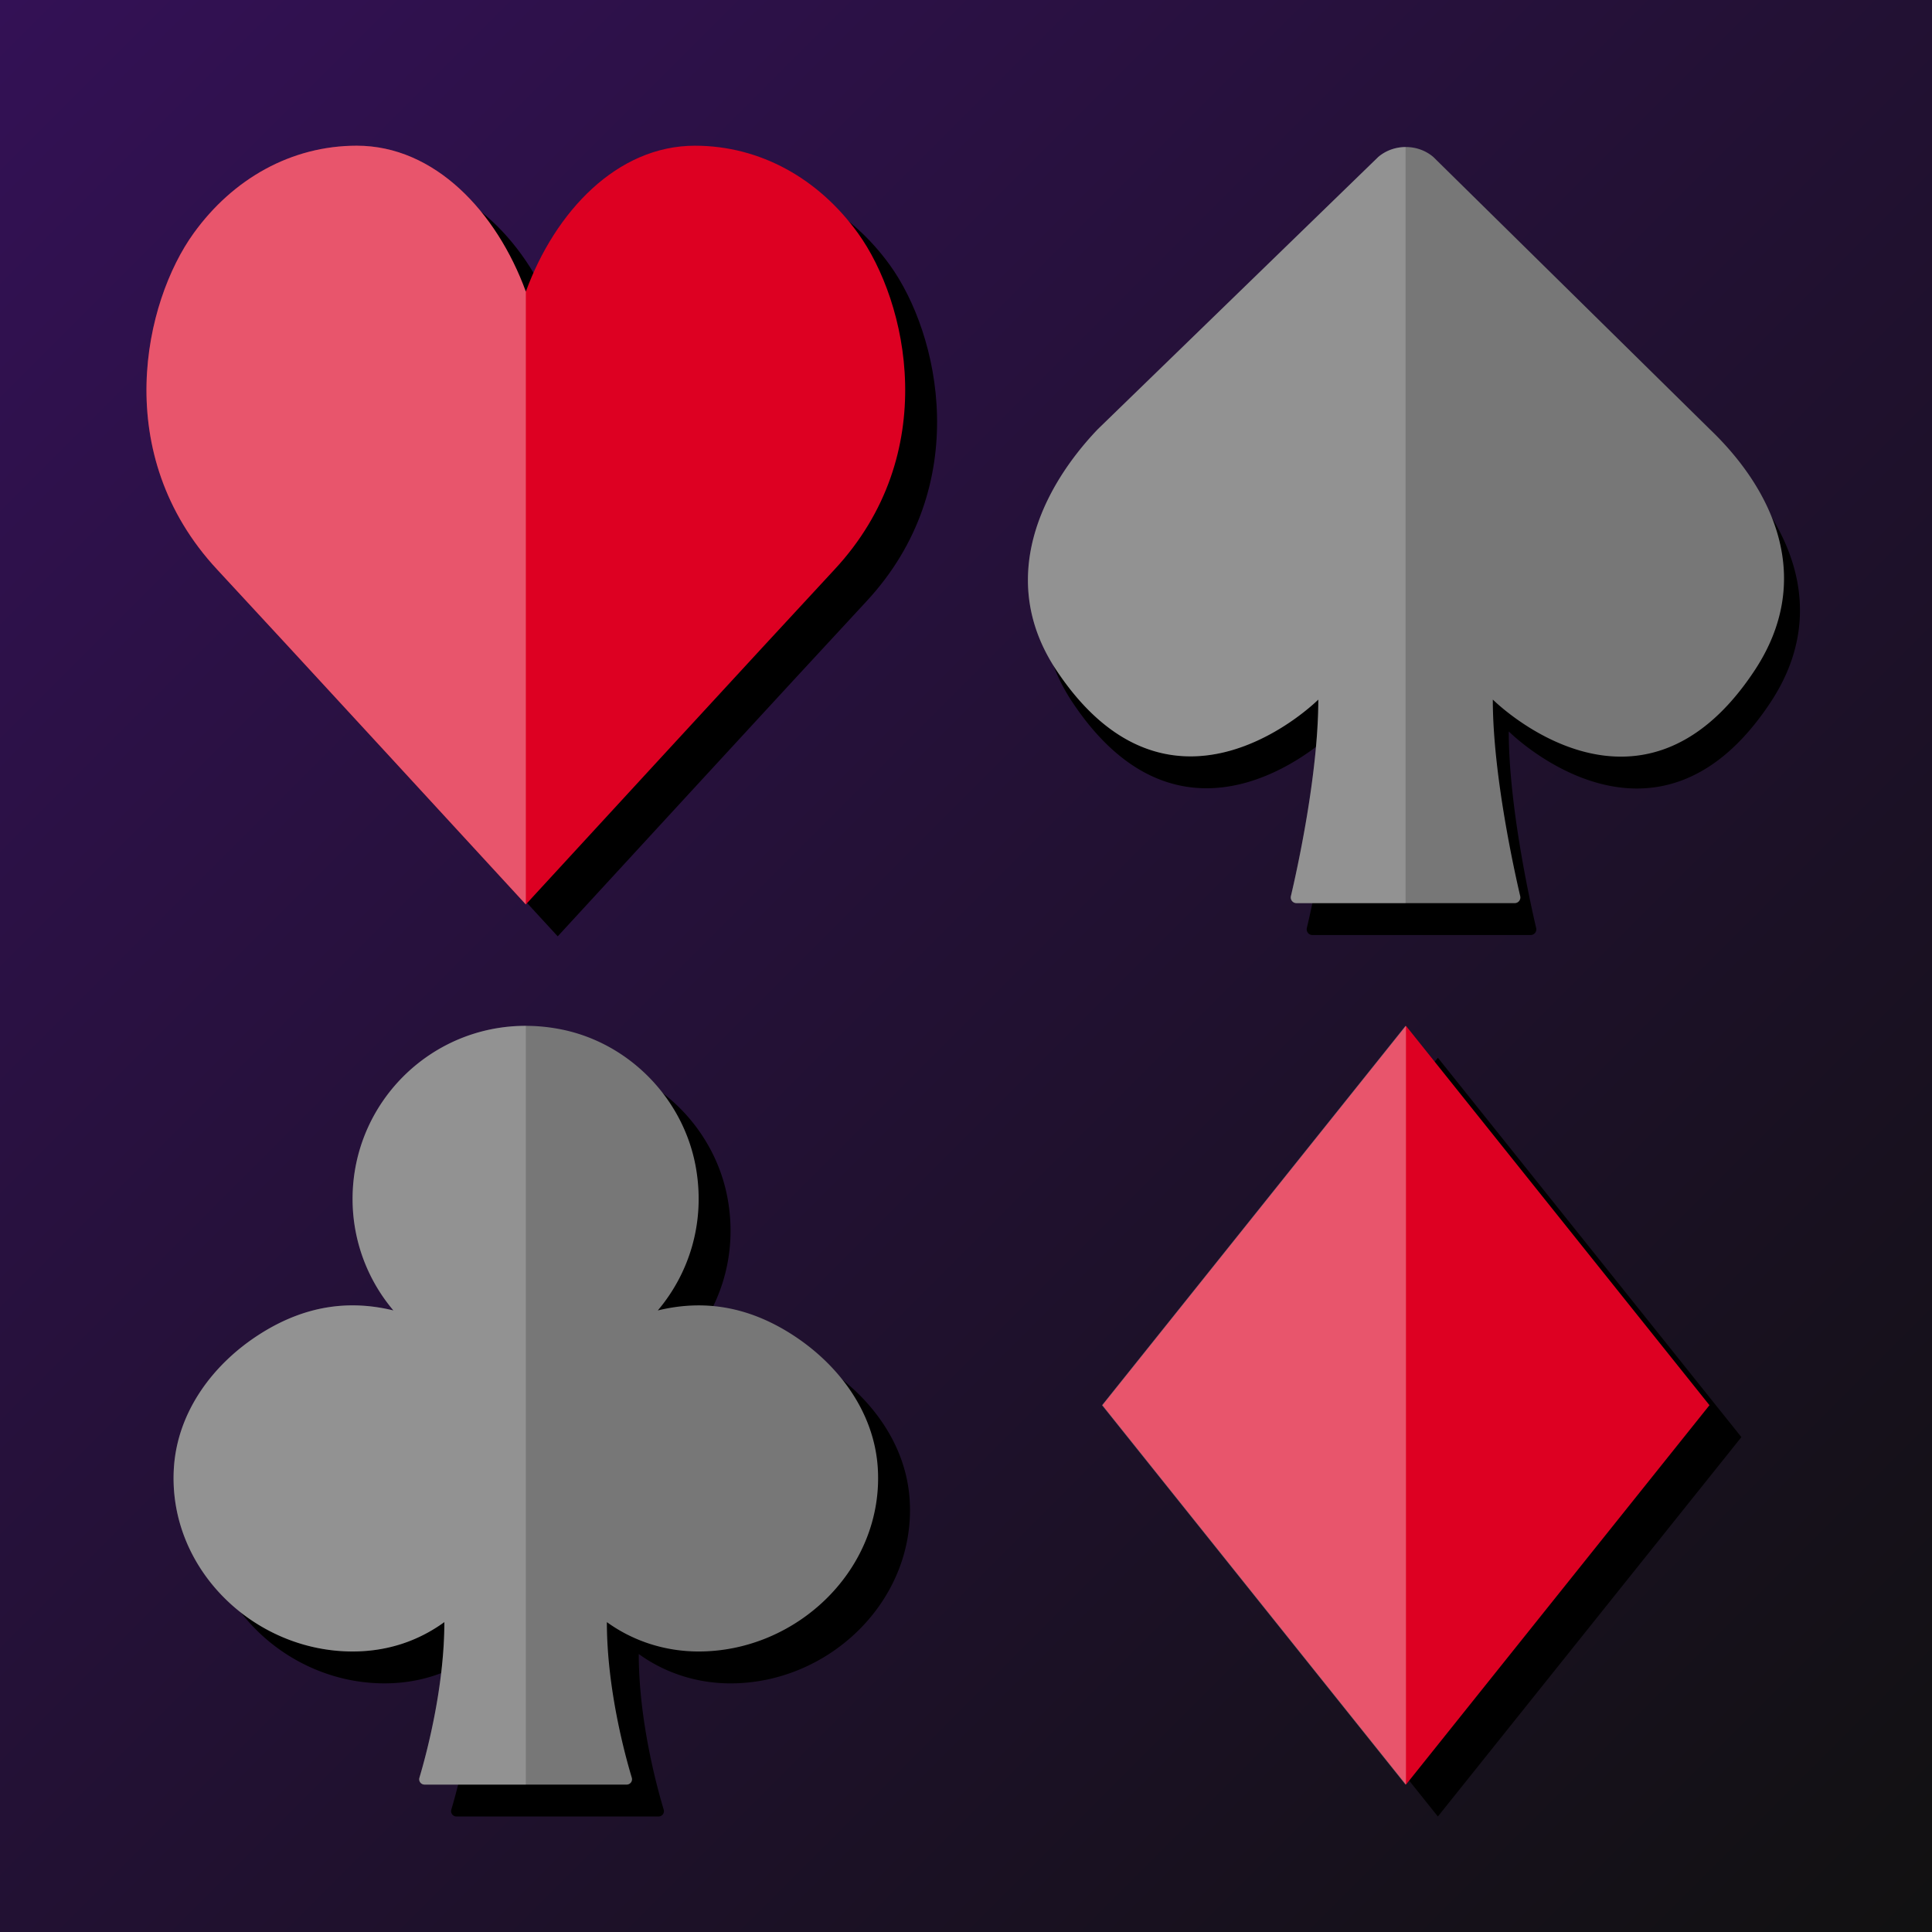 <?xml version="1.0" encoding="UTF-8" standalone="no"?>
<!-- Created with Inkscape (http://www.inkscape.org/) -->

<svg
   width="512"
   height="512"
   viewBox="0 0 135.467 135.467"
   version="1.1"
   id="svg5"
   xml:space="preserve"
   inkscape:version="1.2.2 (b0a84865, 2022-12-01)"
   sodipodi:docname="favicon.svg"
   inkscape:export-filename="logo.png"
   inkscape:export-xdpi="3"
   inkscape:export-ydpi="3"
   xmlns:inkscape="http://www.inkscape.org/namespaces/inkscape"
   xmlns:sodipodi="http://sodipodi.sourceforge.net/DTD/sodipodi-0.dtd"
   xmlns:xlink="http://www.w3.org/1999/xlink"
   xmlns="http://www.w3.org/2000/svg"
   xmlns:svg="http://www.w3.org/2000/svg"><rect x="0" y="0" width="135.467" height="135.467" fill="#333333" stroke="none"/><sodipodi:namedview
     id="namedview7"
     pagecolor="#505050"
     bordercolor="#eeeeee"
     borderopacity="1"
     inkscape:showpageshadow="0"
     inkscape:pageopacity="0"
     inkscape:pagecheckerboard="0"
     inkscape:deskcolor="#505050"
     inkscape:document-units="mm"
     showgrid="false"
     showguides="true"
     inkscape:zoom="1.4142136"
     inkscape:cx="261.98306"
     inkscape:cy="252.08356"
     inkscape:window-width="1652"
     inkscape:window-height="1051"
     inkscape:window-x="76"
     inkscape:window-y="38"
     inkscape:window-maximized="1"
     inkscape:current-layer="layer1" /><defs
     id="defs2"><linearGradient
       inkscape:collect="always"
       id="linearGradient817"><stop
         style="stop-color:#331155;stop-opacity:1;"
         offset="0"
         id="stop813" /><stop
         style="stop-color:#111111;stop-opacity:1;"
         offset="1"
         id="stop815" /></linearGradient><linearGradient
       inkscape:collect="always"
       xlink:href="#linearGradient817"
       id="linearGradient819"
       x1="0"
       y1="0"
       x2="135.467"
       y2="135.467"
       gradientUnits="userSpaceOnUse" /></defs><g
     inkscape:label="Layer 1"
     inkscape:groupmode="layer"
     id="layer1"><rect
       style="fill:url(#linearGradient819);stroke-width:0.265;stop-color:#000000;fill-opacity:1"
       id="rect234"
       width="135.467"
       height="135.467"
       x="0"
       y="0" /><path
       d="m 100.82,74.166 -21.281,26.601 21.281,26.601 21.281,-26.601 z"
       style="fill:#000000;fill-opacity:1;stroke-width:0.413"
       id="path3424-6" /><path
       d="m 44.788,115.974 c 0,4.713 1.301,9.427 1.749,10.913 a 0.374,0.374 0 0 1 -0.366,0.48 H 32.01 a 0.374,0.374 0 0 1 -0.366,-0.479 c 0.446,-1.494 1.75,-6.259 1.75,-10.915 -1.876,1.359 -4.044,2.06 -6.436,2.06 -6.942,0 -12.965,-5.83 -12.531,-12.86 0.244,-3.953 2.761,-7.344 6.115,-9.448 3.367,-2.114 6.488,-2.283 9.279,-1.604 a 12.078,12.078 0 0 1 -2.864,-7.822 c 0,-7.493 6.793,-13.4 14.556,-11.899 4.86,0.939 8.722,4.932 9.536,9.812 0.634,3.786 -0.495,7.31 -2.689,9.909 2.811,-0.682 5.957,-0.505 9.35,1.648 3.338,2.12 5.847,5.503 6.077,9.449 0.407,7.011 -5.636,12.816 -12.563,12.816 -2.358,0 -4.595,-0.729 -6.437,-2.06"
       style="fill:#000000;fill-opacity:1;stroke-width:0.413"
       id="path3442-1" /><path
       d="m 105.791,51.287 c 0,0 10.239,10.238 18.354,-2.039 4.223,-6.391 1.36,-12.616 -3.142,-16.919 L 101.618,13.242 c -1.091,-0.93 -2.767,-0.93 -3.86,0 L 78.095,32.33 c -3.869,4.048 -7.164,10.513 -2.893,16.919 8.157,12.235 18.353,2.039 18.353,2.039 0,5.226 -1.488,11.943 -1.923,13.787 a 0.4,0.4 0 0 0 0.402,0.487 h 15.28 a 0.397,0.397 0 0 0 0.399,-0.485 c -0.432,-1.85 -1.923,-8.595 -1.923,-13.788"
       style="fill:#000000;fill-opacity:1;stroke-width:0.413"
       id="path3451-8" /><path
       d="m 39.106,22.683 c 2.053,-5.613 6.398,-10.231 11.854,-10.231 4.591,0 8.683,2.317 11.439,6.139 3.458,4.796 5.903,15.473 -1.666,23.596 -3.84,4.122 -21.627,23.466 -21.627,23.466 0,0 -17.787,-19.344 -21.627,-23.466 -7.569,-8.122 -5.125,-18.8 -1.665,-23.596 2.756,-3.823 6.848,-6.139 11.438,-6.139 5.456,0 9.801,4.619 11.854,10.231"
       style="font-variation-settings:normal;vector-effect:none;fill:#000000;fill-opacity:1;stroke-width:0.413;stroke-linecap:butt;stroke-linejoin:miter;stroke-miterlimit:4;stroke-dasharray:none;stroke-dashoffset:0;stroke-opacity:1;-inkscape-stroke:none;stop-color:#000000"
       id="path3433-8" /><path
       d="m 36.87,20.448 c 2.053,-5.613 6.398,-10.231 11.854,-10.231 4.591,0 8.683,2.317 11.439,6.139 3.458,4.796 5.903,15.473 -1.666,23.596 -3.84,4.122 -21.627,23.466 -21.627,23.466 0,0 -17.787,-19.344 -21.627,-23.466 -7.569,-8.122 -5.125,-18.8 -1.665,-23.596 2.756,-3.823 6.848,-6.139 11.438,-6.139 5.456,0 9.801,4.619 11.854,10.231"
       style="font-variation-settings:normal;vector-effect:none;fill:#dd0022;fill-opacity:1;stroke-width:0.413;stroke-linecap:butt;stroke-linejoin:miter;stroke-miterlimit:4;stroke-dasharray:none;stroke-dashoffset:0;stroke-opacity:1;-inkscape-stroke:none;stop-color:#000000"
       id="path3433" /><path
       id="path3433-4"
       style="fill:#ffffff;fill-opacity:0.333;stroke-width:0.413"
       d="m 25.016,10.216 c -4.59,0 -8.682,2.316 -11.438,6.139 -3.46,4.796 -5.904,15.474 1.665,23.597 3.84,4.121 21.628,23.466 21.628,23.466 V 20.447 C 34.817,14.834 30.472,10.216 25.016,10.216 Z" /><path
       d="m 42.552,113.738 c 0,4.713 1.301,9.427 1.749,10.913 a 0.374,0.374 0 0 1 -0.366,0.48 H 29.774 a 0.374,0.374 0 0 1 -0.366,-0.479 c 0.446,-1.494 1.75,-6.259 1.75,-10.915 -1.876,1.359 -4.044,2.06 -6.436,2.06 -6.942,0 -12.965,-5.83 -12.531,-12.86 0.244,-3.953 2.761,-7.344 6.115,-9.448 3.367,-2.114 6.488,-2.283 9.279,-1.604 a 12.078,12.078 0 0 1 -2.864,-7.822 c 0,-7.493 6.793,-13.4 14.556,-11.899 4.86,0.939 8.722,4.932 9.536,9.812 0.634,3.786 -0.495,7.31 -2.689,9.909 2.811,-0.682 5.957,-0.505 9.35,1.648 3.338,2.12 5.847,5.503 6.077,9.449 0.407,7.011 -5.636,12.816 -12.563,12.816 -2.358,0 -4.595,-0.729 -6.437,-2.06"
       style="fill:#777777;fill-opacity:1;stroke-width:0.413"
       id="path3442" /><path
       d="m 104.673,49.052 c 0,0 10.239,10.238 18.354,-2.039 4.223,-6.391 1.36,-12.616 -3.142,-16.919 L 100.5,11.006 c -1.091,-0.93 -2.767,-0.93 -3.86,0 L 76.977,30.094 c -3.869,4.048 -7.164,10.513 -2.893,16.919 8.157,12.235 18.353,2.039 18.353,2.039 0,5.226 -1.488,11.943 -1.923,13.787 a 0.4,0.4 0 0 0 0.402,0.487 h 15.28 a 0.397,0.397 0 0 0 0.399,-0.485 c -0.432,-1.85 -1.923,-8.595 -1.923,-13.788"
       style="fill:#777777;fill-opacity:1;stroke-width:0.413"
       id="path3451" /><path
       d="M 98.584,71.93 77.303,98.53 98.584,125.131 119.864,98.53 Z"
       style="fill:#dd0022;fill-opacity:1;stroke-width:0.413"
       id="path3424" /><path
       id="path3442-6"
       style="fill:#ffffff;fill-opacity:0.2;stroke-width:0.413"
       d="m 36.773,71.93 c -6.662,0.044 -12.05,5.46 -12.05,12.133 a 12.078,12.078 0 0 0 2.864,7.822 c -2.791,-0.678 -5.913,-0.51 -9.28,1.604 -3.354,2.104 -5.87,5.496 -6.114,9.448 -0.435,7.03 5.588,12.86 12.53,12.86 2.392,0 4.559,-0.701 6.435,-2.061 0,4.655 -1.304,9.421 -1.75,10.915 a 0.374,0.374 0 0 0 0.366,0.479 h 7.097 V 71.931 c -0.032,-4e-5 -0.065,-0.001 -0.098,-10e-4 z" /><path
       id="path3451-5"
       style="fill:#ffffff;fill-opacity:0.2;stroke-width:0.413"
       d="m 98.556,10.309 c -0.687,0.003 -1.374,0.235 -1.916,0.696 L 76.977,30.094 c -3.869,4.048 -7.164,10.513 -2.893,16.918 8.157,12.235 18.353,2.039 18.353,2.039 0,5.226 -1.489,11.943 -1.923,13.787 a 0.4,0.4 0 0 0 0.402,0.487 h 7.639 z" /><path
       id="path3424-8"
       style="fill:#ffffff;fill-opacity:0.333;stroke-width:0.413"
       d="m 98.551,71.93 -21.281,26.601 21.281,26.601 0.032,-0.041 V 71.97 Z" /></g></svg>
